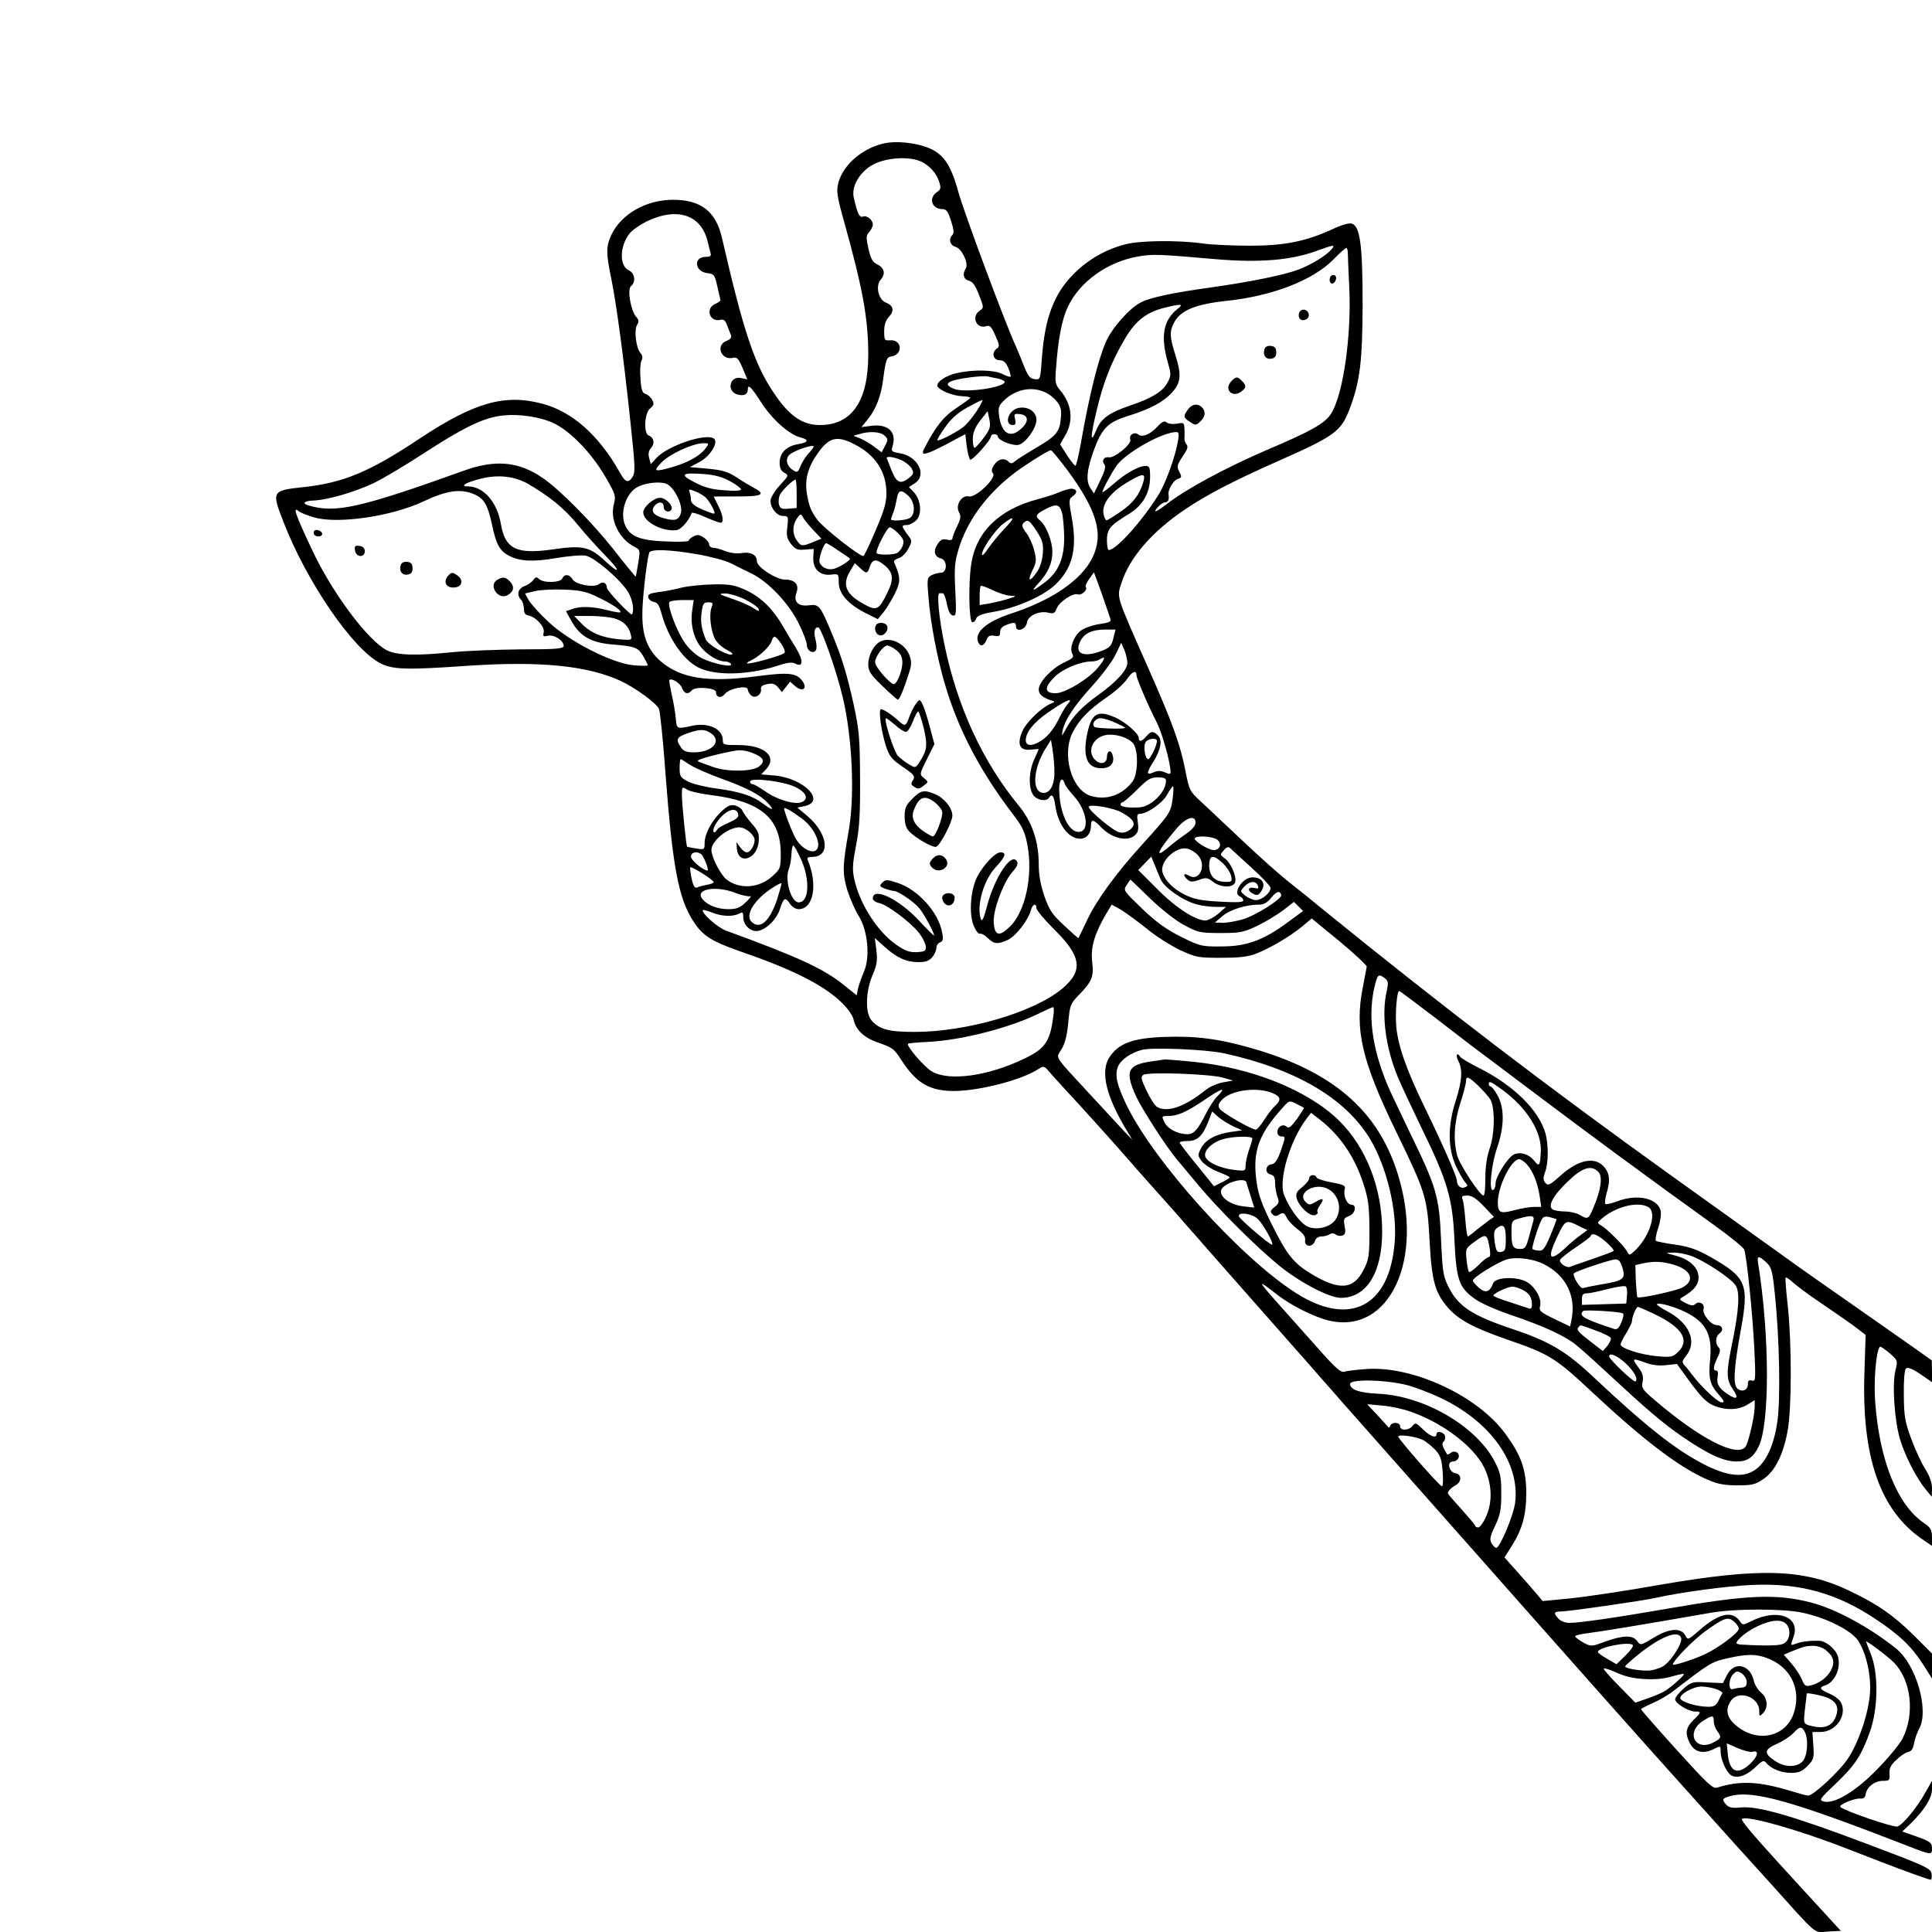 <?xml version="1.0" standalone="no"?>
<!DOCTYPE svg PUBLIC "-//W3C//DTD SVG 20010904//EN"
 "http://www.w3.org/TR/2001/REC-SVG-20010904/DTD/svg10.dtd">
<svg version="1.0" xmlns="http://www.w3.org/2000/svg"
 width="850pt" height="850pt" viewBox="0 0 850 850"
 preserveAspectRatio="xMidYMid meet">
<g transform="translate(0,850) scale(0.1,-0.1)"
fill="#000000" stroke="none">
<path d="M3893 7870 c-96 -20 -182 -93 -204 -172 -10 -39 -8 -56 26 -178 81
-290 105 -424 105 -580 0 -205 -72 -310 -213 -310 -77 0 -136 41 -203 142 -85
125 -134 274 -228 683 -27 116 -94 167 -218 166 -117 -1 -227 -64 -269 -156
-23 -51 -23 -78 1 -194 22 -110 52 -328 84 -631 20 -189 22 -218 9 -238 -18
-29 -32 -25 -56 19 -91 163 -210 269 -342 303 -165 44 -299 5 -538 -153 -219
-146 -335 -195 -511 -214 -140 -15 -141 -18 -91 -148 103 -268 308 -567 430
-628 55 -27 113 -29 385 -10 315 21 522 1 669 -66 63 -29 156 -96 170 -123 5
-10 19 -145 30 -300 30 -391 56 -534 120 -633 41 -65 80 -90 206 -134 232 -80
367 -148 446 -224 30 -29 51 -59 55 -79 9 -42 45 -77 102 -97 71 -25 75 -28
109 -81 66 -101 124 -134 232 -134 112 1 298 49 370 97 22 14 25 14 48 -13 13
-16 46 -51 71 -79 54 -57 233 -256 289 -321 20 -24 143 -161 158 -178 6 -6 42
-47 80 -91 39 -44 84 -95 101 -115 17 -19 104 -118 194 -220 90 -102 177 -201
194 -220 17 -19 63 -71 101 -115 39 -44 84 -95 101 -115 17 -19 242 -273 500
-565 395 -447 858 -969 994 -1119 19 -21 40 -44 45 -50 94 -105 181 -202 185
-206 3 -3 68 -75 145 -160 231 -257 202 -232 267 -228 l57 3 -46 50 c-54 59
-214 233 -228 249 -115 126 -167 188 -161 193 18 18 249 -47 466 -132 52 -20
122 -47 155 -60 88 -34 201 -75 209 -75 4 0 6 12 4 26 -3 24 -22 33 -293 135
-321 121 -471 164 -546 157 -37 -4 -52 -1 -64 12 -21 23 -19 28 18 38 99 27
268 -20 782 -220 102 -40 105 -40 105 -10 0 24 -7 30 -65 51 l-66 23 37 35
c62 61 94 113 94 152 l0 36 -29 -51 c-35 -64 -99 -142 -123 -150 -17 -5 -232
68 -251 86 -10 9 63 40 88 37 14 -1 21 5 23 19 5 32 40 59 76 59 28 0 31 2 29
31 -2 23 5 38 30 61 17 17 41 33 52 35 14 2 22 14 26 38 3 19 14 49 23 65 44
82 -14 282 -102 352 -120 96 -267 175 -376 203 -152 39 -281 33 -621 -26 -235
-41 -396 -64 -440 -64 -18 0 -39 8 -48 18 -23 25 -21 32 9 32 33 0 360 47 418
60 112 25 312 52 426 57 208 9 371 -36 543 -151 104 -69 157 -120 208 -199
l39 -62 0 55 0 55 -82 82 c-90 88 -154 133 -279 193 -203 98 -393 104 -839 27
-146 -26 -321 -52 -389 -59 l-124 -12 -26 31 c-14 17 -52 60 -84 96 l-58 65
30 47 c49 77 66 139 66 240 -1 101 -23 163 -92 257 -121 166 -404 298 -608
285 -44 -3 -89 -8 -100 -12 -16 -5 -39 15 -120 107 -55 62 -136 153 -180 202
-83 94 -83 98 0 33 62 -49 165 -101 232 -117 267 -63 422 271 301 650 -88 277
-287 447 -640 548 -145 42 -248 55 -386 50 -137 -5 -200 -28 -240 -88 -43 -63
-16 -175 79 -330 l21 -35 -38 40 c-20 22 -83 89 -138 149 -177 192 -161 166
-135 211 15 25 24 62 29 117 7 75 9 82 47 121 58 60 66 80 58 146 -7 63 10
121 59 206 l27 45 40 -22 c21 -13 72 -50 112 -82 39 -33 106 -75 147 -95 71
-33 81 -35 180 -35 77 0 118 4 153 17 61 23 153 77 206 121 l42 35 122 -100
c67 -56 121 -106 120 -112 -1 -7 -9 -47 -17 -90 -37 -186 -6 -322 147 -637
131 -270 136 -286 147 -485 9 -171 24 -224 81 -289 47 -53 110 -87 256 -138
191 -66 214 -80 379 -234 216 -202 369 -320 491 -377 57 -26 80 -31 144 -32
66 0 81 3 116 27 52 34 89 108 108 214 18 101 18 379 1 544 -8 69 -12 127 -10
129 2 3 17 -7 32 -21 15 -14 70 -55 122 -90 52 -35 118 -81 147 -102 l51 -39
-5 -157 c-14 -378 67 -613 254 -742 l43 -29 0 38 c0 32 -6 42 -35 62 -117 79
-196 275 -215 533 -7 96 4 226 21 243 3 2 21 -11 42 -28 36 -32 37 -32 26 -77
-15 -63 -4 -221 21 -305 23 -74 73 -171 114 -220 l25 -30 1 37 c0 25 -10 53
-29 84 -17 25 -44 85 -62 133 -28 76 -32 98 -33 193 -1 62 3 111 9 117 8 7 27
0 63 -24 l52 -36 0 48 -1 48 -106 75 c-58 41 -179 125 -267 187 -89 62 -183
128 -211 148 -52 37 -453 325 -565 405 -541 388 -1005 743 -1520 1161 -52 43
-124 101 -160 129 -36 28 -126 108 -200 178 -74 70 -158 149 -186 175 -49 45
-52 50 -68 133 -24 121 -55 208 -166 459 -142 321 -137 305 -116 370 35 111
134 226 280 324 95 64 208 123 406 211 255 113 280 131 319 234 45 120 55 207
56 456 0 261 -11 344 -47 356 -13 4 -45 -5 -87 -25 -116 -53 -209 -72 -361
-72 -74 0 -169 4 -210 10 -109 15 -276 13 -339 -4 -86 -22 -162 -66 -224 -127
-89 -88 -130 -194 -143 -373 -7 -96 -7 -96 -32 -93 -21 2 -30 14 -49 63 -13
33 -28 69 -33 80 -46 99 -230 593 -255 685 -33 120 -68 168 -140 193 -56 20
-132 27 -182 17z m162 -82 c36 -18 64 -50 76 -85 10 -31 9 -36 -10 -49 -37
-26 -21 -74 25 -74 17 0 25 -10 38 -51 12 -37 14 -55 7 -62 -19 -19 -12 -46
13 -53 27 -7 59 -73 45 -95 -16 -25 -10 -48 14 -54 16 -4 29 -22 44 -62 22
-56 22 -57 3 -70 -38 -26 -14 -82 29 -68 16 5 23 -2 40 -41 19 -43 20 -48 5
-59 -23 -17 -14 -50 15 -50 16 0 27 -10 37 -34 8 -19 12 -36 10 -38 -2 -3 -18
3 -35 11 -35 19 -127 21 -199 5 -51 -10 -97 -43 -87 -60 12 -18 67 -40 106
-42 21 -1 39 -4 38 -7 0 -3 -28 -23 -61 -45 -57 -37 -95 -86 -144 -183 -14
-29 10 -23 95 21 l88 47 6 -52 c4 -28 10 -55 15 -60 8 -8 92 86 92 103 0 5 7
9 15 9 8 0 15 -5 15 -10 0 -17 66 -43 92 -37 31 8 78 74 78 110 0 36 -38 61
-80 52 -45 -10 -64 -75 -23 -75 11 0 13 7 9 26 -6 23 -4 25 21 22 38 -4 41
-32 7 -63 -48 -45 -86 -25 -98 53 -5 37 -3 46 19 68 71 71 178 69 236 -4 17
-22 20 -37 16 -75 -5 -58 -22 -77 -112 -129 -38 -23 -78 -48 -88 -56 -13 -12
-20 -13 -29 -4 -19 19 -46 14 -64 -13 -12 -18 -13 -29 -5 -38 16 -20 -76 -108
-106 -101 -31 8 -61 -38 -44 -69 10 -18 8 -30 -9 -64 -11 -23 -20 -47 -20 -53
0 -6 -10 -8 -24 -4 -19 4 -28 0 -41 -20 -20 -30 -14 -56 15 -63 29 -8 28 -63
-1 -63 -11 0 -30 -5 -41 -11 -19 -10 -20 -17 -13 -97 8 -108 38 -265 71 -378
59 -203 157 -390 308 -586 34 -45 46 -71 56 -124 26 -135 -9 -297 -78 -362
-47 -45 -66 -39 -70 20 -4 55 47 187 86 226 13 14 21 30 18 38 -21 54 -101
-64 -135 -198 -12 -46 -20 -64 -25 -53 -21 57 10 171 65 230 43 46 49 65 21
65 -24 0 -74 -54 -103 -108 -29 -58 -37 -163 -15 -215 9 -22 21 -37 27 -35 7
2 22 -6 35 -19 27 -27 44 -29 90 -7 34 16 90 89 100 131 7 26 24 31 24 7 0 -8
35 -50 78 -93 121 -119 129 -182 35 -261 -125 -104 -419 -190 -650 -190 -111
0 -154 11 -188 50 -29 32 -27 128 4 200 19 44 22 64 17 108 l-7 55 40 -36 c55
-50 96 -69 149 -70 35 0 49 5 64 22 10 13 18 31 18 41 0 10 7 21 16 24 13 5
15 14 9 44 -16 88 -105 187 -194 217 -48 16 -54 16 -69 2 -14 -15 -13 -17 12
-27 15 -5 33 -10 40 -10 17 0 85 -46 109 -74 19 -21 67 -109 67 -122 0 -3 -29
25 -65 64 -90 97 -205 152 -205 99 0 -8 13 -17 28 -20 35 -7 138 -84 175 -131
15 -19 28 -45 30 -58 2 -19 -3 -24 -27 -26 -43 -5 -67 4 -118 43 -77 61 -147
175 -169 275 -10 45 -8 69 7 149 15 76 19 138 18 296 -1 178 -4 213 -28 325
-31 139 -52 208 -99 320 -48 115 -54 123 -98 117 -47 -6 -69 15 -55 55 13 36
-6 58 -50 58 -39 0 -124 55 -124 81 0 28 -27 42 -66 36 -22 -4 -50 0 -72 8
-19 8 -43 15 -53 15 -11 0 -19 7 -19 15 0 8 -11 22 -24 30 -19 13 -29 14 -45
5 -12 -6 -21 -14 -21 -19 0 -4 -46 -6 -102 -3 -111 4 -156 22 -177 70 -26 56
4 146 57 171 37 18 95 23 123 13 34 -13 74 -92 65 -128 -9 -32 -25 -38 -75
-24 -46 12 -60 32 -41 55 18 21 40 18 40 -5 0 -20 24 -28 34 -12 10 16 -25 52
-50 52 -27 0 -74 -40 -74 -64 0 -42 86 -87 148 -78 19 3 54 43 65 75 1 4 28
-3 60 -18 32 -14 62 -25 67 -25 16 0 11 33 -10 75 -11 22 -20 40 -20 40 0 1
46 1 102 1 110 -1 130 9 76 37 -18 10 -54 31 -79 48 -37 24 -61 31 -125 37
l-79 7 40 21 c49 25 89 89 65 105 -36 24 -203 -32 -252 -86 l-25 -27 -7 27
c-5 19 -2 33 9 45 17 19 12 45 -11 54 -23 9 -19 98 6 119 17 14 19 21 9 38 -6
12 -19 23 -29 26 -14 4 -19 18 -22 66 -3 34 -1 70 4 80 7 13 5 24 -5 35 -19
23 -28 100 -14 123 9 14 8 22 -5 36 -23 28 -39 120 -22 134 23 19 17 58 -10
70 -42 20 -40 106 4 162 11 14 44 37 73 52 136 66 243 31 271 -90 4 -16 9 -38
12 -47 4 -14 -1 -18 -20 -18 -58 0 -50 -66 8 -72 27 -3 31 -8 42 -58 7 -30 13
-58 14 -61 0 -3 -11 -11 -25 -17 -43 -20 -22 -81 24 -69 15 3 22 -2 29 -22 6
-14 13 -34 17 -43 5 -13 0 -20 -19 -28 -50 -19 -22 -88 30 -74 16 4 24 -5 41
-45 l21 -50 -28 6 c-51 10 -65 -60 -14 -73 27 -7 44 1 44 22 0 27 15 12 60
-58 47 -73 123 -141 173 -153 38 -10 34 -21 -11 -29 -51 -8 -82 -38 -82 -81 0
-24 6 -37 21 -45 20 -11 19 -13 -20 -55 -23 -25 -41 -55 -41 -68 0 -33 28 -67
55 -67 23 0 24 -3 19 -47 -5 -40 -2 -53 16 -76 19 -24 29 -28 61 -25 l39 3 -2
-39 c-2 -50 30 -80 79 -74 32 4 33 3 33 -34 0 -49 41 -96 116 -134 l56 -28 24
29 c14 17 36 54 51 83 26 54 26 70 -3 138 -3 7 6 14 19 18 13 3 32 21 42 40
19 35 19 36 -3 65 -27 37 -27 41 -2 41 11 0 30 10 41 21 27 27 21 90 -11 124
l-21 22 26 17 c55 36 13 120 -67 132 -34 6 -38 9 -32 28 21 63 -16 101 -89 93
l-47 -6 30 37 c34 43 56 100 65 169 12 92 16 102 37 105 52 8 47 75 -6 71 -24
-2 -26 1 -26 39 0 29 7 49 21 64 25 27 20 50 -14 63 -33 13 -46 75 -22 101 22
25 16 52 -16 67 -20 10 -28 25 -38 68 -11 49 -11 59 3 74 9 10 16 25 16 33 0
21 -26 42 -44 35 -15 -6 -25 17 -40 85 -11 49 28 114 87 145 61 31 161 36 212
11z m1804 -384 c-23 -28 -92 -70 -149 -91 -62 -23 -207 -53 -385 -78 -166 -23
-264 -44 -305 -65 -51 -26 -127 -112 -154 -173 -34 -76 -75 -241 -111 -449
-10 -54 -20 -98 -24 -97 -3 0 -20 21 -37 47 l-30 47 23 40 c37 64 29 136 -22
197 -22 26 -24 35 -19 96 9 129 26 217 52 272 52 110 173 197 306 221 69 12
87 11 354 -12 181 -15 320 -4 428 35 83 30 90 31 73 10z m71 -21 c0 -16 3 -80
6 -143 11 -217 -27 -480 -81 -562 -27 -41 -87 -75 -273 -154 -191 -82 -367
-177 -453 -245 -43 -33 -60 -38 -34 -9 10 11 24 20 32 20 12 0 18 13 14 34 -4
20 22 64 41 69 16 5 18 9 9 26 -15 28 -14 33 14 76 20 28 23 40 15 50 -6 8
-10 19 -9 27 1 7 1 26 0 42 -1 26 -3 28 -32 22 -18 -3 -38 -1 -45 5 -11 9 -20
5 -42 -18 -32 -35 -68 -49 -85 -34 -17 13 -42 -3 -34 -23 7 -19 -69 -82 -94
-78 -22 4 -34 -15 -20 -31 7 -9 2 -29 -18 -70 l-28 -58 -16 24 c-21 32 -15 85
18 173 34 91 61 117 148 144 100 31 158 63 195 105 38 43 41 76 12 167 -24 76
-25 100 -5 138 28 54 92 81 228 96 204 21 382 90 473 182 27 28 52 50 57 51 4
1 7 -11 7 -26z m-748 -241 c-63 -49 -77 -119 -45 -233 16 -57 16 -62 -1 -93
-21 -39 -68 -68 -166 -101 -91 -31 -127 -57 -147 -108 -27 -65 -26 -28 2 88
29 123 66 217 125 316 47 79 94 115 173 135 74 18 86 17 59 -4z m-789 -308
c15 -4 27 -10 27 -14 0 -25 -175 -50 -222 -31 -54 21 -30 38 72 51 30 4 64 6
75 4 11 -3 32 -7 48 -10z m-97 -144 c-18 -27 -44 -58 -57 -68 -30 -24 -110
-65 -115 -59 -2 2 13 28 34 57 26 38 55 63 97 87 33 18 63 33 67 33 4 0 -8
-22 -26 -50z m32 -116 c-18 -24 -36 -44 -40 -44 -5 0 -8 17 -8 38 0 28 9 50
32 81 l33 42 8 -37 c6 -32 3 -42 -25 -80z m-1913 73 c78 -27 180 -128 248
-244 45 -77 47 -85 38 -120 -19 -69 22 -153 89 -188 27 -14 27 -15 18 -72 -5
-31 -10 -58 -11 -60 -1 -1 -45 52 -97 119 -96 121 -240 267 -315 317 -104 71
-207 80 -345 30 -453 -163 -564 -188 -682 -153 -32 9 -19 21 24 22 61 3 178
37 261 76 40 19 139 78 222 132 163 106 247 148 321 162 67 13 158 5 229 -21z
m1476 -63 c17 -15 17 -19 3 -45 l-15 -29 -32 24 c-18 14 -46 30 -62 37 l-30
12 25 7 c43 14 93 11 111 -6z m1292 -21 c-10 -66 -53 -186 -85 -238 -71 -115
-187 -245 -220 -245 -4 0 -8 19 -8 43 0 49 14 66 97 116 62 38 93 93 93 164 0
41 -3 47 -20 47 -31 0 -89 -33 -142 -80 -27 -23 -48 -39 -48 -35 0 10 42 88
63 117 42 57 196 144 259 147 14 1 16 -5 11 -36z m-1425 -17 c93 -47 141 -120
142 -215 0 -42 -10 -77 -47 -163 -25 -60 -50 -111 -54 -114 -11 -7 -175 122
-203 159 -28 39 -37 60 -46 116 -10 61 4 115 48 177 49 70 84 79 160 40z
m-655 -20 c-23 -31 -74 -60 -142 -80 -82 -24 -90 -21 -51 19 35 37 137 84 183
85 28 0 28 0 10 -24z m477 9 c0 -3 -10 -16 -21 -28 -12 -12 -28 -37 -36 -55
-13 -32 -15 -33 -36 -19 -27 18 -33 49 -13 67 25 20 106 47 106 35z m1115
-102 c132 -179 162 -283 111 -387 -48 -98 -177 -186 -356 -245 -110 -36 -163
-82 -147 -125 9 -23 26 -19 37 8 7 18 14 22 34 19 21 -4 26 -2 26 16 0 14 9
25 26 31 35 14 44 13 44 -6 0 -28 45 -13 48 17 4 30 55 54 96 43 21 -5 27 -2
35 19 11 29 72 70 93 62 16 -6 45 21 35 32 -4 3 3 19 15 36 l21 29 34 -93 c18
-52 35 -101 38 -111 5 -13 -4 -17 -43 -23 -27 -3 -63 -15 -80 -25 -35 -21 -59
-80 -44 -107 8 -14 2 -20 -37 -38 -54 -26 -111 -86 -111 -119 0 -21 19 -37 60
-49 12 -4 11 -6 -5 -12 -42 -17 -108 -80 -127 -122 -25 -58 -12 -87 38 -81 19
2 34 3 34 2 0 -1 -9 -21 -20 -45 -24 -53 -26 -126 -4 -157 16 -23 58 -30 69
-12 13 21 22 9 28 -35 12 -83 58 -145 109 -145 29 0 48 23 48 59 0 28 11 26
41 -5 49 -53 121 -70 154 -37 13 12 15 26 11 55 -5 31 -3 38 11 38 31 0 99 48
118 84 11 20 22 36 26 36 3 0 2 -25 -2 -55 -8 -60 -12 -66 -136 -203 -115
-127 -200 -244 -241 -332 -20 -41 -36 -76 -37 -77 -1 -2 -29 23 -63 55 -53 49
-65 67 -87 129 -17 51 -25 94 -25 142 0 100 -30 187 -89 258 -157 191 -269
432 -326 708 -24 115 -34 225 -22 225 4 0 11 0 15 0 5 0 13 -21 18 -47 6 -32
15 -49 26 -51 15 -3 16 8 11 111 -5 98 -3 124 15 183 36 117 114 227 226 318
42 35 165 114 179 115 4 1 36 -38 72 -86z m-730 43 c18 -8 39 -25 46 -37 10
-20 9 -25 -11 -41 -37 -30 -55 -23 -76 29 -11 27 -20 51 -22 55 -6 13 26 9 63
-6z m-753 -93 c26 -14 48 -31 48 -36 0 -6 -29 -8 -72 -4 -55 3 -88 12 -132 35
-68 35 -58 44 44 36 43 -3 80 -13 112 -31z m-892 -10 c97 -56 162 -109 222
-182 34 -42 89 -102 121 -135 69 -70 68 -88 -2 -23 -67 62 -98 69 -228 50
-160 -23 -210 1 -229 110 -16 98 -77 167 -145 167 -39 0 -8 18 56 34 76 19
147 11 205 -21z m2710 6 c-16 -55 -45 -93 -101 -131 -29 -20 -57 -37 -60 -37
-4 -1 -10 10 -13 24 -12 46 30 102 114 149 60 35 71 34 60 -5z m-1525 -52 l0
-62 -36 -3 c-30 -3 -37 1 -42 19 -3 12 -1 32 5 43 10 20 57 65 68 66 3 0 5
-28 5 -63z m-402 -14 c21 -20 49 -73 38 -73 -5 0 -29 9 -55 20 -31 14 -46 27
-46 40 0 10 -3 26 -6 34 -5 14 -2 15 22 5 16 -5 37 -18 47 -26z m-1018 13 c45
-19 61 -47 80 -136 18 -85 33 -113 74 -135 50 -25 104 -28 210 -10 55 9 113
14 129 10 36 -7 141 -96 179 -150 24 -33 35 -83 24 -108 -4 -9 -111 104 -111
117 0 21 -18 30 -35 16 -21 -17 -103 -2 -116 21 -12 23 -37 25 -45 4 -8 -19
-84 -21 -103 -2 -10 10 -15 9 -25 -5 -7 -10 -25 -22 -39 -27 -29 -11 -35 -39
-15 -59 7 -7 12 -24 13 -39 0 -20 6 -29 20 -31 33 -6 73 -51 67 -74 -4 -18 -2
-20 19 -15 27 6 69 -21 69 -45 0 -12 -33 -15 -187 -15 -104 -1 -237 -6 -298
-12 -167 -17 -249 -14 -293 8 -84 43 -243 256 -331 446 -73 155 -84 189 -57
166 7 -6 38 -19 67 -27 103 -31 341 4 480 69 103 49 164 58 224 33z m1912 -8
c29 -28 32 -83 4 -98 -19 -10 -81 -14 -81 -5 0 2 4 14 9 27 6 13 12 40 16 61
7 42 19 46 52 15z m-419 -150 l36 -38 -37 -15 c-48 -20 -53 -19 -71 7 -21 29
-20 67 0 97 16 22 17 22 27 5 5 -11 26 -36 45 -56z m375 -16 c23 -24 26 -33
18 -54 -5 -14 -17 -28 -26 -32 -21 -8 -80 -8 -88 0 -8 9 45 114 58 114 6 0 24
-13 38 -28z m-265 -74 c26 -17 49 -33 51 -35 7 -5 -41 -37 -68 -45 -27 -8 -56
4 -65 27 -6 16 18 85 29 85 4 0 27 -14 53 -32z m-618 -17 c58 -10 123 -28 145
-39 22 -11 63 -32 91 -45 74 -36 165 -132 208 -220 20 -40 36 -83 36 -95 0
-26 28 -41 40 -22 4 7 3 28 -2 46 -9 34 -5 54 12 54 13 0 82 -196 109 -313 41
-176 52 -428 25 -582 -28 -158 -28 -188 -6 -262 12 -37 34 -88 50 -113 40 -63
51 -182 23 -245 -10 -24 -22 -57 -26 -74 l-6 -30 -52 42 c-91 74 -203 126
-524 243 -37 14 -111 80 -100 90 2 2 20 -3 40 -11 42 -17 90 -19 118 -5 16 9
19 7 19 -15 0 -37 35 -68 68 -60 38 9 79 52 93 94 16 51 24 56 43 27 10 -16
26 -26 40 -26 64 0 85 106 41 213 -6 13 -2 17 18 17 82 0 71 101 -20 179 l-45
38 30 6 c99 20 0 123 -130 135 l-59 5 21 22 c52 56 -6 107 -120 107 -66 0 -70
1 -70 22 0 48 -61 77 -129 64 -76 -16 -73 -17 -78 32 -2 25 -10 72 -18 105 -7
33 -12 61 -10 63 10 10 47 -13 55 -34 11 -27 27 -31 44 -11 15 18 106 11 106
-8 0 -24 23 -29 39 -8 21 25 101 40 101 19 0 -7 7 -19 15 -26 18 -15 47 4 43
29 -2 10 7 17 27 21 23 5 34 2 48 -14 l17 -21 18 23 18 23 24 -21 c28 -24 52
-12 34 18 -26 41 -58 46 -202 27 -220 -29 -339 -10 -428 68 -54 48 -78 108
-78 201 -1 62 19 237 30 274 5 17 89 15 214 -7z m824 -50 c36 -31 39 -60 11
-117 -38 -78 -48 -83 -102 -53 -82 44 -100 86 -62 148 l20 33 23 -21 c29 -27
32 -27 44 9 12 32 29 32 66 1z m-1262 -139 c65 -32 105 -59 97 -66 -2 -2 -29
2 -59 10 -64 16 -118 18 -154 4 l-26 -9 24 -43 c36 -66 86 -95 176 -103 106
-9 117 -13 140 -52 11 -19 20 -37 20 -40 0 -3 -28 -3 -62 0 -94 8 -286 106
-376 192 -37 34 -75 77 -85 93 l-17 31 42 10 c24 6 82 9 130 7 72 -3 97 -8
150 -34z m69 -92 c41 -12 65 -34 74 -71 6 -26 6 -26 -47 -22 -75 6 -129 28
-168 68 l-34 35 70 0 c38 0 85 -5 105 -10z m2197 -89 c-8 -33 -16 -41 -52 -55
-79 -30 -120 -12 -94 41 17 36 52 53 109 53 l47 0 -10 -39z m62 -107 c0 -31
-46 -82 -123 -138 -75 -53 -118 -98 -146 -151 -20 -36 -21 -37 -16 -10 10 48
51 110 131 198 41 45 87 106 101 135 l26 54 14 -32 c7 -18 13 -43 13 -56z
m-129 -21 c-41 -50 -145 -113 -187 -113 -49 0 -51 25 -6 70 36 37 115 70 166
70 12 0 28 4 36 10 26 16 23 2 -9 -37z m169 -34 c0 -13 51 -133 90 -209 24
-48 60 -178 60 -216 0 -11 -5 -11 -25 -2 -19 8 -31 8 -50 0 -32 -15 -32 -3 -1
46 33 53 41 96 21 116 -21 21 -32 20 -52 -4 -20 -23 -33 -26 -33 -6 0 19 -63
73 -107 91 -77 33 -103 15 -122 -85 -17 -93 4 -140 64 -140 40 0 59 21 51 55
-7 29 -26 24 -26 -6 0 -27 -27 -35 -50 -14 -40 36 -14 100 45 111 39 7 96 -9
119 -35 25 -27 24 -135 -1 -169 -46 -61 -117 -85 -186 -63 -84 28 -127 184
-77 280 29 56 69 97 145 150 39 26 81 64 94 84 22 33 41 41 41 16z m-302 -126
c-9 -10 -26 -38 -38 -63 -27 -54 -55 -87 -93 -107 -40 -20 -61 -10 -52 25 9
36 48 77 119 123 63 42 89 50 64 22z m210 -83 c23 -10 42 -20 42 -22 0 -7
-129 -3 -135 4 -14 13 4 38 27 38 13 0 42 -9 66 -20z m-1780 -46 c50 -35 6
-84 -75 -84 -32 0 -46 5 -57 22 -24 34 -20 45 27 61 55 20 78 20 105 1z m1962
-34 c0 -20 -29 -80 -38 -80 -15 0 -23 61 -11 76 13 16 49 19 49 4z m-451 -135
c1 -59 -20 -98 -52 -93 -49 7 -41 109 15 198 l22 35 7 -45 c4 -25 8 -68 8 -95z
m-1325 81 c46 -19 54 -35 26 -58 -28 -23 -138 -25 -201 -3 -70 25 -72 25 -67
30 8 9 152 44 181 44 15 1 43 -5 61 -13z m-280 -50 c19 -13 81 -40 138 -61
116 -42 172 -71 207 -109 31 -33 19 -33 -23 -1 -45 34 -101 52 -204 66 -48 6
-104 20 -124 30 -34 18 -38 23 -38 59 0 22 2 40 5 40 2 0 20 -11 39 -24z
m2096 -71 c0 -49 -64 -113 -116 -117 -50 -3 -84 2 -84 12 0 6 4 10 8 10 5 0
34 25 64 55 47 47 61 55 91 55 27 0 37 -4 37 -15z m-1630 -28 c49 -24 60 -54
25 -67 -30 -11 -110 13 -159 49 -25 17 -49 31 -55 31 -6 0 -11 5 -11 11 0 20
148 2 200 -24z m1184 16 c3 -10 22 -35 41 -56 58 -64 71 -157 20 -157 -45 0
-84 87 -85 188 0 42 14 57 24 25z m-1549 -52 c211 -27 299 -101 300 -254 0
-66 -1 -70 -37 -102 -57 -53 -145 -59 -202 -14 -26 21 -66 98 -66 129 0 41 73
100 123 100 27 0 67 -33 67 -56 0 -24 -19 -54 -34 -54 -8 0 -21 10 -30 23
l-16 22 2 -29 c7 -74 90 -46 96 32 3 34 -2 47 -31 79 -18 21 -36 46 -40 55 -3
10 -18 20 -32 24 -21 5 -33 0 -62 -27 -43 -42 -73 -98 -73 -138 0 -29 -1 -30
-37 -24 -21 3 -39 7 -40 8 -4 3 -23 188 -23 228 0 36 1 37 23 23 12 -8 63 -19
112 -25z m1799 -75 c55 -30 67 -52 39 -75 -14 -12 -32 -17 -48 -13 -25 4 -135
96 -135 112 0 14 106 -3 144 -24z m-1405 -28 c61 -46 92 -128 55 -142 -20 -8
-58 15 -79 48 -16 24 -55 123 -55 139 0 8 36 -13 79 -45z m-281 19 c3 -12 -9
-22 -41 -36 -25 -11 -48 -24 -51 -30 -17 -27 -25 -8 -9 20 35 61 93 87 101 46z
m2012 -37 c0 -12 -16 -31 -41 -48 -22 -15 -58 -42 -80 -61 -63 -54 -46 -14 36
82 43 51 85 64 85 27z m95 -74 c23 -17 13 -46 -15 -46 -25 0 -93 44 -83 53 11
12 79 7 98 -7z m-1831 -86 c41 -91 36 -190 -10 -190 -33 0 -62 97 -44 145 6
15 11 44 12 66 1 21 4 39 8 39 4 0 19 -27 34 -60z m1984 -39 c45 -41 82 -80
82 -88 0 -21 -38 -53 -64 -53 -13 0 -34 9 -47 19 -23 19 -24 19 -5 40 23 25
51 27 60 5 5 -13 2 -15 -14 -11 -28 7 -35 -10 -9 -24 19 -10 25 -9 36 7 25 34
8 64 -37 64 -43 0 -89 -70 -55 -84 8 -3 15 -11 15 -17 0 -9 -27 -10 -104 -6
-84 5 -114 11 -154 31 -50 25 -86 61 -97 97 -15 47 59 118 110 105 13 -3 34
-16 45 -28 41 -44 7 -120 -40 -90 -24 14 -27 0 -4 -19 12 -10 22 -10 50 0 30
11 37 10 60 -8 34 -27 90 -28 98 -3 8 25 -19 87 -46 106 -21 15 -21 16 -4 35
14 16 21 17 30 8 7 -7 49 -45 94 -86z m-2423 61 c11 -8 36 -72 28 -72 -19 0
-73 45 -73 61 0 19 25 26 45 11z m2021 -110 c16 -37 97 -94 159 -111 22 -6 60
-11 85 -11 l44 0 -34 -30 c-19 -16 -44 -29 -56 -30 -43 0 -130 55 -212 138
l-84 84 28 29 29 30 14 -33 c7 -18 19 -48 27 -66z m273 71 c17 -16 33 -40 37
-55 6 -26 4 -28 -23 -28 -47 0 -73 25 -73 71 0 48 17 51 59 12z m-2239 -84 c0
-4 -12 -9 -27 -11 -16 -3 -35 -8 -44 -12 -12 -5 -18 3 -26 38 -5 25 -8 48 -6
50 6 6 103 -56 103 -65z m1920 -72 c50 -48 112 -97 150 -117 61 -33 70 -35
160 -35 86 0 101 3 160 31 36 17 87 48 114 68 l49 38 20 -20 20 -20 -69 -51
c-106 -78 -180 -105 -290 -105 -87 -1 -94 1 -177 42 -64 32 -108 63 -171 123
-83 80 -85 82 -69 105 8 13 16 24 17 24 0 0 39 -37 86 -83z m-1641 -4 c-33
-98 -76 -135 -113 -98 -29 30 13 98 94 150 19 12 37 21 38 19 2 -1 -7 -33 -19
-71z m-182 28 c26 -10 55 -16 63 -14 8 2 0 -9 -18 -26 -26 -25 -41 -31 -78
-31 -47 0 -91 17 -113 44 -37 44 58 62 146 27z m2400 -8 c6 -16 -112 -91 -170
-108 -28 -8 -67 -15 -86 -15 l-36 1 34 29 c33 28 103 50 161 50 20 0 36 9 52
29 23 30 39 34 45 14z m456 -367 c15 -12 16 -20 8 -57 -24 -104 -5 -248 49
-378 15 -36 62 -136 103 -221 115 -235 138 -312 146 -495 8 -175 20 -210 89
-259 25 -19 98 -51 170 -75 123 -42 209 -80 263 -118 15 -10 75 -63 135 -119
189 -175 256 -233 346 -295 114 -78 181 -109 239 -109 47 0 73 18 96 65 50
101 49 491 -2 808 -6 33 3 34 36 3 23 -21 27 -36 38 -142 20 -193 25 -457 11
-557 -15 -106 -50 -182 -100 -215 -52 -35 -124 -26 -226 27 -124 64 -255 168
-484 383 -122 115 -194 157 -362 213 -170 57 -230 97 -272 177 -27 53 -29 67
-36 215 -8 190 -20 230 -139 474 -43 90 -87 182 -96 204 -71 170 -89 316 -54
448 11 40 15 43 42 23z m215 -169 c81 -62 159 -122 173 -133 14 -10 124 -93
245 -184 279 -210 514 -383 821 -604 67 -48 124 -95 127 -104 12 -38 37 -287
44 -429 7 -143 6 -152 -10 -147 -13 4 -18 0 -18 -16 0 -26 -25 -37 -46 -19
-20 16 -16 88 15 258 37 202 25 230 -132 320 -61 34 -94 46 -156 55 -44 6 -82
14 -86 17 -3 4 1 30 11 58 9 28 14 62 10 75 -14 55 -103 74 -190 41 -26 -10
-49 -15 -53 -12 -3 4 -1 24 5 46 16 52 15 82 -4 109 -39 56 -114 45 -197 -29
-48 -43 -56 -47 -68 -33 -10 12 -10 22 -1 48 15 40 15 118 2 168 -29 103 -139
212 -292 289 -42 21 -79 43 -83 49 -14 23 -23 8 -9 -17 20 -40 17 -87 -12
-178 -35 -109 -34 -206 1 -284 14 -30 33 -63 41 -72 13 -15 13 -17 -2 -23 -17
-7 -34 8 -34 29 0 18 -63 161 -138 315 -83 170 -121 277 -129 364 -5 60 3 156
13 156 3 0 71 -51 152 -113z m-1674 1 c-14 -111 -36 -142 -128 -186 -160 -77
-331 -100 -406 -56 -33 19 -114 113 -105 122 2 2 41 6 87 8 149 7 365 63 493
127 28 14 53 25 58 26 4 1 5 -18 1 -41z m751 -162 c318 -70 535 -198 644 -379
73 -124 119 -315 107 -454 -23 -284 -200 -373 -437 -220 -246 158 -625 580
-744 828 -42 88 -51 130 -36 167 13 30 56 60 105 73 46 12 281 2 361 -15z
m1119 -143 c21 -21 45 -47 52 -59 22 -33 21 -150 -1 -214 -13 -36 -20 -82 -20
-132 0 -43 -3 -78 -8 -78 -16 0 -106 137 -116 177 -18 68 -13 146 14 230 14
43 25 86 25 96 0 25 11 21 54 -20z m106 -18 c108 -79 174 -185 169 -273 -3
-62 -7 -67 -30 -38 -23 29 -62 40 -90 26 -27 -15 -79 -98 -79 -126 0 -13 -4
-26 -10 -29 -21 -13 -10 106 16 183 33 95 34 177 2 234 -12 21 -25 38 -30 38
-4 0 -8 5 -8 10 0 16 9 12 60 -25z m107 -327 c27 -30 48 -81 57 -141 l7 -47
-33 0 c-18 0 -58 -7 -88 -15 -60 -16 -70 -11 -70 36 0 69 59 189 94 189 7 0
22 -10 33 -22z m316 -35 c19 -21 10 -80 -22 -155 -22 -53 -25 -54 -61 -33 -14
8 -43 15 -65 15 -22 0 -46 4 -54 9 -23 15 3 63 69 125 63 61 103 72 133 39z
m-505 -150 l45 -47 -22 -15 c-12 -9 -37 -28 -56 -43 -18 -16 -35 -28 -37 -28
-3 0 -8 33 -11 73 -3 39 -8 80 -12 90 -6 14 -2 17 21 17 20 0 40 -13 72 -47z
m723 -3 c42 -23 7 -133 -62 -196 -20 -18 -21 -18 -31 1 -14 25 -87 98 -113
113 -20 12 -19 12 5 33 62 51 154 74 201 49z m-505 -62 c-4 -13 -12 -45 -20
-73 -11 -42 -17 -50 -37 -50 -33 0 -39 11 -39 72 0 51 1 53 33 62 56 16 70 14
63 -11z m102 8 c1 -2 -11 -34 -27 -72 -25 -59 -33 -69 -52 -66 -13 1 -25 4
-27 7 -4 4 25 99 40 128 7 14 16 17 36 12 15 -4 28 -8 30 -9z m106 -34 l30
-14 -30 -22 c-16 -11 -48 -38 -71 -60 -65 -59 -77 -43 -34 48 39 82 39 82 105
48z m-329 -53 c0 -47 -3 -54 -21 -57 -18 -3 -22 4 -28 45 -5 39 -3 50 11 61
28 20 38 8 38 -49z m-71 -41 c4 -24 3 -38 -3 -38 -6 0 -27 -16 -46 -36 -20
-20 -39 -33 -42 -30 -3 3 -8 28 -11 55 -4 48 -4 50 39 80 47 35 52 33 63 -31z
m512 28 c21 -19 37 -37 33 -40 -3 -3 -43 -18 -90 -34 -46 -16 -91 -31 -99 -35
-19 -8 -54 18 -45 32 3 6 34 30 68 53 34 23 64 45 65 50 7 16 29 7 68 -26z
m373 -61 c57 -20 176 -98 197 -130 20 -30 15 -111 -17 -264 -25 -122 -24 -151
6 -195 27 -39 16 -47 -25 -19 -38 26 -49 45 -43 76 3 16 1 27 -6 27 -15 0 -14
16 5 57 13 25 14 37 5 46 -16 16 -14 48 6 62 18 14 10 35 -14 35 -25 0 -65 49
-58 71 7 22 -20 38 -37 21 -8 -8 -20 -6 -42 5 -29 15 -29 17 -12 27 49 29 69
54 69 85 0 43 -37 79 -99 96 -49 13 -49 13 -13 14 20 1 55 -6 78 -14z m-648
-36 c99 -50 144 -140 123 -246 l-6 -29 -69 33 c-62 30 -69 36 -63 57 8 32 -20
82 -57 105 -43 26 -139 23 -150 -5 -14 -39 -33 -45 -62 -20 -15 13 -27 27 -27
32 0 14 117 86 153 94 43 11 114 1 158 -21z m347 -16 c15 -49 6 -57 -88 -73
-41 -7 -80 -15 -86 -17 -12 -4 -48 56 -39 65 9 10 160 60 181 61 16 1 23 -8
32 -36z m228 12 c76 -23 93 -70 35 -100 -30 -15 -190 -50 -197 -42 -2 2 -5 35
-7 73 l-2 68 30 7 c51 11 89 10 141 -6z m-208 -136 l-3 -34 -97 -3 -98 -3 0
26 c0 19 5 25 23 25 12 0 54 9 92 19 39 10 74 15 78 11 5 -4 7 -23 5 -41z
m-459 26 c30 -15 41 -33 41 -67 0 -12 -5 -18 -12 -15 -7 2 -46 15 -85 28 -40
12 -73 26 -73 29 0 9 62 39 83 39 10 1 31 -6 46 -14z m719 -99 c88 -44 116
-99 106 -205 -8 -85 -2 -111 37 -156 25 -28 28 -35 14 -35 -17 0 -88 66 -129
120 -10 14 -25 33 -34 42 -13 15 -12 20 7 44 49 62 14 143 -84 195 -25 13 -45
27 -45 30 0 12 80 -10 128 -35z m-134 -10 c116 -56 151 -112 101 -162 -25 -25
-31 -26 -93 -21 -72 6 -162 35 -162 52 0 5 11 28 25 50 13 22 25 45 25 52 0
19 19 63 26 63 4 0 39 -15 78 -34z m-143 5 c4 -3 0 -21 -8 -40 -10 -24 -19
-32 -31 -28 -134 44 -158 58 -137 79 7 7 169 -3 176 -11z m-122 -74 c36 -13
66 -28 68 -34 2 -5 -5 -21 -15 -34 l-20 -23 -56 43 c-56 43 -62 52 -49 64 8 8
-3 11 72 -16z m131 -143 c38 -35 58 -69 46 -82 -7 -6 -116 97 -116 110 0 19
33 5 70 -28z m91 0 c28 -10 61 -14 90 -10 l47 5 61 -84 c47 -63 71 -87 101
-99 54 -22 108 -20 148 4 l32 20 0 -28 c0 -42 -28 -163 -41 -178 -39 -47 -203
38 -401 208 -52 44 -57 52 -51 79 4 22 0 38 -16 59 -33 45 -32 47 30 24z
m-1046 -99 c33 -9 98 -34 145 -56 219 -105 348 -286 326 -461 -7 -55 -67 -198
-83 -198 -5 0 -14 9 -20 19 -10 17 -8 30 15 78 23 49 27 71 27 143 0 74 -4 92
-29 140 -81 155 -308 288 -511 298 -85 4 -125 18 -125 43 0 23 159 19 255 -6z
m9 -115 c140 -48 279 -152 325 -245 34 -69 39 -148 11 -213 -12 -29 -29 -52
-36 -52 -8 0 -14 3 -14 8 -1 4 -28 36 -60 72 -33 36 -60 67 -60 70 0 10 15 25
35 36 27 15 26 48 -1 52 -29 4 -40 52 -12 52 10 0 21 7 25 16 8 21 -17 36 -34
22 -8 -6 -14 -9 -16 -7 -23 40 -25 47 -15 57 6 6 8 18 5 26 -7 17 -37 22 -37
6 0 -20 -29 -9 -60 22 -30 29 -33 30 -45 15 -15 -21 -55 -23 -55 -2 0 18 -36
20 -43 3 -2 -7 -6 -11 -8 -8 -2 3 -24 27 -49 54 l-45 48 66 -6 c37 -3 92 -15
123 -26z m56 -125 c14 -7 38 -27 54 -43 23 -25 29 -41 33 -96 3 -36 2 -66 -3
-65 -10 0 -186 201 -192 218 -4 12 75 2 108 -14z m1669 -760 c105 -22 216 -78
246 -123 37 -57 58 -155 52 -235 -8 -91 -50 -214 -98 -286 -37 -55 -151 -161
-174 -161 -5 0 -39 9 -75 20 -141 43 -224 47 -326 15 -18 -6 -45 20 -178 167
-86 95 -156 175 -156 178 0 3 24 15 53 28 28 12 71 37 93 55 157 121 164 125
233 141 84 19 124 20 173 2 103 -37 153 -133 122 -237 -33 -112 -164 -141
-259 -58 -39 34 -45 70 -19 107 34 48 124 16 124 -45 0 -25 1 -26 16 -11 25
25 21 69 -9 92 -13 12 -28 35 -31 52 -16 72 -87 87 -118 24 l-18 -35 -69 3
c-65 4 -70 2 -105 -28 -20 -18 -36 -38 -36 -46 0 -18 58 -54 88 -54 28 0 28
-3 -8 -38 -34 -34 -37 -59 -15 -102 20 -38 57 -48 101 -27 34 17 34 17 34 -8
0 -33 22 -86 43 -103 24 -20 70 -6 110 33 31 30 37 32 48 19 21 -26 66 -44
109 -44 33 0 48 6 72 30 28 29 30 35 26 90 l-4 60 36 0 c66 0 117 71 91 127
-6 14 -29 32 -51 41 -44 19 -49 28 -20 37 33 10 60 54 60 97 0 30 -7 46 -29
69 -16 16 -40 29 -53 30 -40 2 -81 -3 -105 -12 -27 -10 -26 -11 -12 30 31 88
-71 126 -185 69 -38 -19 -38 -19 -52 0 -33 48 -93 34 -179 -42 -48 -42 -50
-42 -60 -22 -18 36 -71 33 -139 -9 -58 -35 -59 -35 -73 -15 -19 27 -62 26
-140 -2 -62 -23 -63 -23 -98 -4 -19 11 -35 23 -35 27 0 4 26 10 58 14 49 6
222 34 542 90 106 18 313 18 399 0z m-297 -42 c10 -9 18 -22 18 -29 0 -18 -95
-88 -153 -114 -54 -24 -137 -50 -137 -43 0 16 94 112 145 148 85 60 98 64 127
38z m231 -13 c18 -26 10 -68 -15 -81 -17 -9 -66 -11 -180 -5 -16 0 -28 4 -28
7 0 15 48 54 94 75 64 30 110 31 129 4z m-467 -55 c9 -22 -43 -103 -79 -126
-18 -10 -48 -19 -68 -19 -45 0 -99 10 -99 19 1 3 26 26 57 51 98 79 176 110
189 75z m934 -107 c79 -78 96 -228 40 -338 -12 -23 -60 -82 -108 -131 -94 -98
-190 -157 -238 -145 -22 6 -19 11 52 78 85 81 113 123 151 229 36 101 38 255
5 339 -12 30 -22 56 -22 58 0 6 94 -64 120 -90z m-1146 74 c3 -5 -12 -26 -33
-46 l-39 -38 -41 24 c-22 12 -41 26 -41 30 0 21 142 48 154 30z m849 -22 c34
-27 41 -53 23 -88 -17 -32 -51 -58 -89 -67 -23 -6 -28 -2 -40 27 -8 19 -29 51
-47 71 l-32 37 33 14 c57 23 63 24 95 25 17 1 43 -8 57 -19z m-799 -127 c47
-3 88 1 121 11 27 8 51 13 53 11 4 -4 -41 -46 -80 -73 -10 -7 -44 -22 -75 -33
l-58 -20 -67 68 c-37 37 -69 73 -72 80 -3 6 21 0 52 -14 38 -18 79 -28 126
-30z m451 -13 c0 -18 -6 -24 -25 -25 -14 -1 -29 -4 -35 -6 -22 -9 -21 44 1 66
14 14 19 14 38 2 11 -8 21 -25 21 -37z m-136 -31 c18 -6 30 -14 29 -18 -2 -3
-10 -18 -17 -33 -12 -23 -21 -28 -50 -27 -48 1 -113 21 -118 36 -6 18 56 53
93 53 17 0 45 -5 63 -11z m495 -40 c38 -18 48 -44 32 -84 -17 -40 -50 -52
-105 -39 -39 10 -38 6 -27 99 3 22 5 42 5 44 1 5 71 -9 95 -20z m-504 -102 c0
-13 7 -32 15 -43 20 -27 19 -31 -16 -50 -82 -42 -124 45 -46 95 41 26 47 26
47 -2z m400 -46 c18 -34 12 -109 -10 -131 -27 -27 -79 -26 -121 3 -50 33 -48
50 9 75 27 12 59 33 72 47 28 30 36 31 50 6z m-229 -88 c30 8 23 -21 -12 -54
-54 -50 -89 -35 -97 40 l-5 51 48 -21 c26 -11 56 -19 66 -16z"/>
<path d="M3857 5753 c-13 -12 -7 -41 10 -47 20 -8 44 19 36 40 -5 14 -35 19
-46 7z"/>
<path d="M3874 5678 c-29 -14 -54 -60 -54 -101 0 -29 9 -44 60 -93 34 -33 65
-60 69 -62 8 -3 29 49 54 129 8 28 7 44 -3 69 -20 49 -83 79 -126 58z m70 -39
c19 -15 26 -30 26 -55 0 -34 -24 -94 -37 -94 -17 0 -83 76 -83 96 0 25 36 74
54 74 7 0 25 -9 40 -21z"/>
<path d="M4025 5397 c-8 -13 -20 -37 -26 -55 -13 -37 -18 -39 -45 -14 -28 26
-67 52 -78 52 -12 0 0 -93 21 -160 16 -48 25 -60 75 -94 50 -34 55 -41 45 -58
-10 -15 -9 -21 3 -28 20 -13 23 -13 46 5 19 15 19 15 -1 32 -20 16 -20 17 13
83 l33 66 -21 79 c-20 75 -36 115 -45 115 -3 0 -11 -10 -20 -23z m39 -100 c18
-77 15 -99 -20 -152 -16 -24 -17 -25 -46 -7 -16 9 -37 26 -48 37 -18 20 -64
165 -52 165 4 0 22 -14 41 -30 18 -17 39 -30 47 -30 7 0 20 20 30 45 9 25 20
45 24 45 3 0 14 -33 24 -73z"/>
<path d="M4014 4986 c-28 -28 -34 -41 -34 -78 0 -30 6 -51 20 -66 29 -30 108
-75 120 -67 20 12 70 110 70 136 0 34 -35 78 -76 95 -49 20 -62 18 -100 -20z
m99 -16 c14 -11 29 -29 32 -40 6 -20 -28 -110 -41 -110 -4 0 -22 10 -40 22
-43 30 -57 60 -43 95 22 58 48 67 92 33z"/>
<path d="M4106 4725 c-19 -20 -20 -27 -4 -43 29 -29 82 3 61 36 -14 23 -38 26
-57 7z"/>
<path d="M4146 4555 c-3 -8 2 -21 10 -30 19 -19 44 -4 44 26 0 23 -45 27 -54
4z"/>
<path d="M5850 7269 c0 -24 23 -21 28 4 2 10 -3 17 -12 17 -10 0 -16 -9 -16
-21z"/>
<path d="M5716 7124 c-4 -10 -2 -22 3 -27 14 -14 43 0 39 20 -4 24 -34 28 -42
7z"/>
<path d="M5564 6966 c-10 -26 4 -48 28 -44 17 2 23 10 23 28 0 18 -6 26 -23
28 -13 2 -25 -3 -28 -12z"/>
<path d="M5416 6821 c-31 -34 4 -72 43 -45 25 18 26 27 5 48 -20 21 -27 20
-48 -3z"/>
<path d="M5226 6698 c-21 -30 -20 -35 9 -54 24 -16 27 -16 45 1 23 20 26 45 8
63 -19 19 -45 14 -62 -10z"/>
<path d="M4661 6335 c-18 -9 -61 -22 -94 -31 -170 -44 -273 -144 -294 -286
-13 -83 -10 -251 4 -255 6 -2 14 4 17 14 5 14 23 22 77 31 98 17 214 67 268
116 79 73 101 159 77 295 -15 82 -14 85 5 99 22 15 17 32 -9 32 -9 -1 -32 -7
-51 -15z m11 -90 c5 -16 9 -64 10 -106 1 -92 -24 -153 -80 -197 -57 -44 -70
-48 -36 -11 45 48 64 91 64 141 0 47 -27 115 -53 137 -25 20 -21 28 21 50 48
26 64 23 74 -14z m-254 -72 c-25 -27 -57 -66 -72 -88 -14 -22 -26 -33 -26 -24
0 23 57 106 93 134 52 41 55 28 5 -22z m143 -10 c26 -41 30 -55 27 -99 -3 -32
-13 -63 -27 -82 -31 -45 -42 -40 -19 8 18 36 19 46 8 88 -6 26 -22 61 -35 78
-18 23 -21 34 -12 43 18 18 26 13 58 -36z m-117 -284 c30 -1 30 -1 -9 -14 -23
-7 -60 -16 -83 -20 l-42 -7 0 39 c0 22 2 42 5 45 3 3 26 -6 52 -18 25 -13 60
-24 77 -25z"/>
<path d="M1380 6156 c0 -10 9 -16 21 -16 24 0 21 23 -4 28 -10 2 -17 -3 -17
-12z"/>
<path d="M1562 6078 c4 -30 43 -33 43 -3 0 13 -8 21 -23 23 -20 3 -23 0 -20
-20z"/>
<path d="M1764 6016 c-10 -26 4 -48 28 -44 17 2 23 10 23 28 0 18 -6 26 -23
28 -13 2 -25 -3 -28 -12z"/>
<path d="M1970 5965 c-20 -25 -8 -50 25 -50 36 0 47 31 19 52 -23 17 -29 16
-44 -2z"/>
<path d="M2188 5949 c-41 -23 3 -90 44 -68 28 15 33 37 13 59 -20 22 -32 24
-57 9z"/>
<path d="M3000 5915 c-30 -8 -77 -17 -103 -20 -38 -5 -48 -10 -45 -23 2 -9 13
-18 24 -20 16 -2 25 -15 34 -50 29 -107 93 -202 161 -238 74 -38 216 -35 347
6 47 16 67 18 82 10 34 -18 35 15 3 67 -17 27 -42 70 -58 97 -43 75 -95 127
-160 158 -52 24 -71 28 -145 27 -47 -1 -110 -7 -140 -14z m279 -53 c30 -15 57
-34 59 -42 4 -11 -3 -9 -24 5 -16 11 -58 29 -94 41 -58 20 -61 22 -30 23 19 0
59 -12 89 -27z m-234 -51 c-8 -60 7 -120 41 -161 30 -34 73 -60 103 -60 11 0
23 -5 27 -11 10 -17 -72 -1 -124 23 -27 13 -57 39 -77 67 -35 47 -80 165 -70
182 4 5 29 9 57 9 l50 0 -7 -49z m85 15 c-11 -30 -3 -101 16 -138 8 -15 31
-37 52 -47 25 -14 31 -20 18 -21 -26 0 -102 45 -111 67 -19 47 -24 79 -18 119
5 38 9 44 29 44 21 0 22 -3 14 -24z m307 -158 c13 -19 19 -36 14 -41 -11 -11
-139 -47 -161 -46 -8 0 -2 6 13 13 36 16 84 61 92 86 9 27 16 25 42 -12z"/>
<path d="M5064 3830 c-103 -15 -116 -43 -66 -153 27 -58 132 -221 179 -277 11
-14 55 -65 96 -115 93 -111 257 -274 357 -355 92 -74 219 -140 269 -140 113 0
182 110 182 292 0 190 -70 370 -190 488 -136 133 -383 233 -645 259 -60 6
-114 10 -120 10 -6 -1 -34 -5 -62 -9z m316 -71 l45 -13 -44 -8 c-25 -4 -61
-20 -80 -36 -90 -72 -164 -97 -209 -73 -10 5 -31 37 -47 71 -25 52 -27 63 -15
71 20 14 293 4 350 -12z m-24 -82 c-13 -13 -37 -49 -51 -78 -35 -69 -53 -89
-80 -89 -42 0 -86 22 -101 51 -14 29 -14 29 16 29 42 0 83 19 164 74 72 49 94
55 52 13z m247 12 c32 -15 34 -29 7 -54 -11 -10 -33 -38 -48 -62 -15 -23 -31
-43 -37 -43 -20 1 -149 75 -159 92 -8 13 -6 22 9 38 40 45 160 60 228 29z
m134 -63 c1 -1 -13 -23 -31 -49 -24 -33 -36 -43 -44 -35 -16 16 -42 2 -42 -22
0 -13 7 -20 19 -20 17 0 17 -2 -3 -60 -15 -43 -26 -60 -41 -62 -28 -4 -32 -38
-6 -45 16 -4 21 -13 21 -39 0 -18 5 -45 10 -59 9 -23 7 -30 -12 -45 -19 -15
-21 -21 -10 -32 10 -10 17 -10 31 -1 16 10 21 8 32 -14 8 -15 30 -38 49 -52
25 -19 34 -32 32 -48 -4 -30 34 -32 43 -3 4 12 15 20 28 20 12 0 29 4 37 10 9
5 19 5 27 -2 7 -5 20 -7 29 -4 13 5 15 14 10 41 -6 31 -4 36 19 45 28 10 36
50 10 50 -19 0 -36 40 -29 67 5 17 -3 21 -58 31 -34 6 -64 16 -66 22 -5 15
-32 12 -32 -4 0 -8 -14 -25 -31 -39 -24 -19 -29 -28 -24 -49 9 -36 59 -82 81
-74 9 4 14 9 11 13 -4 3 0 15 8 27 23 32 18 39 -15 19 -28 -16 -31 -16 -47 0
-33 33 24 77 81 63 61 -15 87 -91 51 -143 -24 -34 -87 -48 -125 -28 -31 16
-76 77 -100 136 -27 65 25 241 99 338 l19 25 34 -26 c90 -69 156 -163 195
-282 23 -70 27 -98 28 -206 0 -112 -2 -130 -24 -173 -44 -91 -107 -97 -233
-21 -77 47 -106 83 -172 216 -42 84 -60 132 -67 184 -20 138 7 213 119 336 24
26 26 27 56 11 17 -8 32 -16 33 -17z m-308 -83 l36 -16 -50 -7 c-67 -10 -111
-34 -131 -72 -15 -29 -15 -32 3 -57 11 -14 43 -35 71 -46 29 -11 52 -22 52
-25 0 -3 -16 -13 -35 -22 l-34 -17 -75 93 c-42 51 -76 96 -76 99 0 4 16 7 35
7 43 0 66 22 90 83 l18 47 29 -26 c17 -13 47 -32 67 -41z m81 -52 c0 -5 -7
-28 -15 -51 -8 -23 -15 -54 -15 -68 0 -24 -2 -25 -51 -19 -66 8 -123 36 -127
62 -4 26 33 60 78 73 44 13 130 15 130 3z m-26 -193 c1 -7 10 -35 19 -62 l15
-49 -51 6 c-57 7 -104 43 -94 72 12 31 104 58 111 33z m51 -162 c24 -24 69
-105 62 -112 -5 -6 -147 115 -147 126 0 20 61 10 85 -14z"/>
</g>
</svg>
